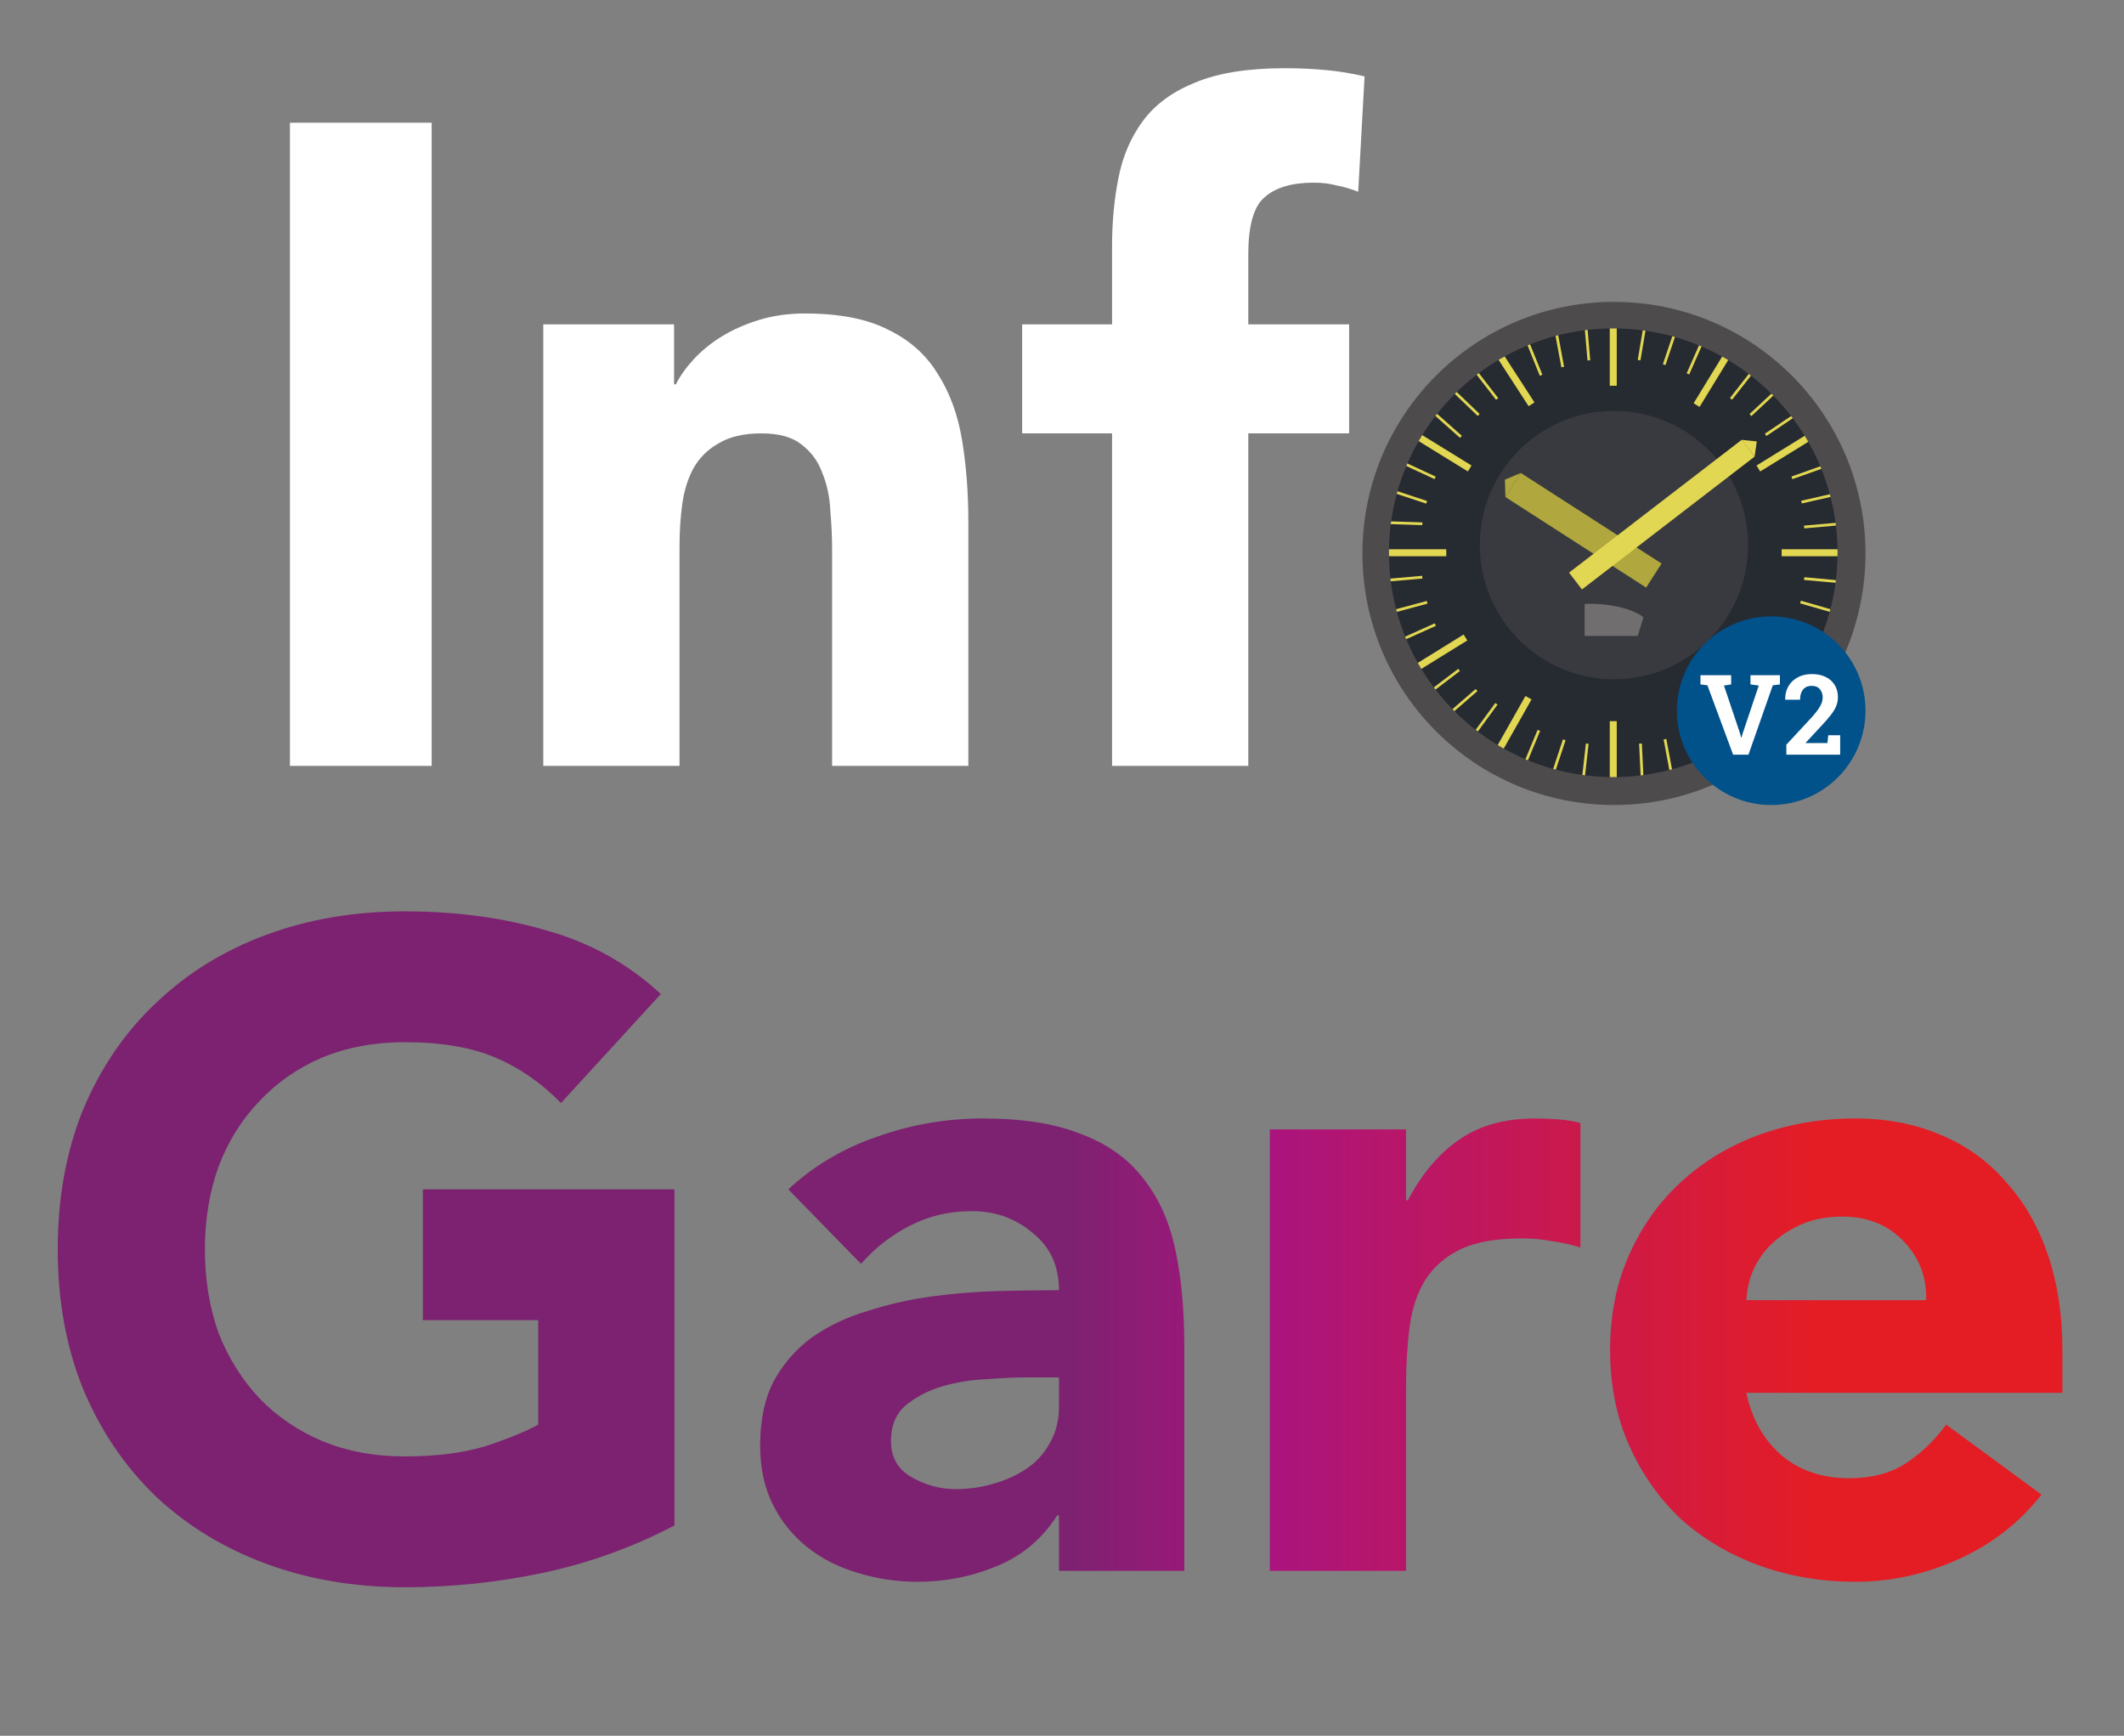 <svg width="1520" height="1242" viewBox="0 0 1520 1242" fill="none" xmlns="http://www.w3.org/2000/svg">
<rect x="0" y="0" width="1520" height="1242" fill="#808080" stroke="none"/>
<path d="M482.679 1091.5C452.779 1107.1 421.579 1118.37 389.079 1125.3C356.579 1132.23 323.429 1135.7 289.629 1135.7C253.662 1135.7 220.512 1130.07 190.179 1118.8C159.845 1107.53 133.629 1091.5 111.529 1070.7C89.428 1049.47 72.095 1023.9 59.529 994C47.395 964.1 41.328 930.733 41.328 893.9C41.328 857.067 47.395 823.7 59.529 793.8C72.095 763.9 89.428 738.55 111.529 717.75C133.629 696.517 159.845 680.267 190.179 669C220.512 657.733 253.662 652.1 289.629 652.1C326.462 652.1 360.262 656.65 391.029 665.75C422.229 674.417 449.529 689.583 472.929 711.25L401.429 789.25C387.562 774.95 371.962 764.117 354.629 756.75C337.295 749.383 315.629 745.7 289.629 745.7C267.962 745.7 248.245 749.383 230.479 756.75C213.145 764.117 198.195 774.517 185.629 787.95C173.062 800.95 163.312 816.55 156.379 834.75C149.879 852.95 146.629 872.667 146.629 893.9C146.629 915.567 149.879 935.5 156.379 953.7C163.312 971.467 173.062 987.067 185.629 1000.5C198.195 1013.5 213.145 1023.68 230.479 1031.05C248.245 1038.42 267.962 1042.1 289.629 1042.1C311.729 1042.1 330.795 1039.72 346.829 1034.95C362.862 1029.75 375.645 1024.55 385.179 1019.35V944.6H302.629V851H482.679V1091.5ZM757.837 1084.35H756.537C745.703 1101.25 731.187 1113.38 712.987 1120.75C695.22 1128.12 676.37 1131.8 656.437 1131.8C641.703 1131.8 627.403 1129.63 613.537 1125.3C600.103 1121.4 588.187 1115.33 577.787 1107.1C567.387 1098.87 559.153 1088.68 553.087 1076.55C547.02 1064.42 543.987 1050.33 543.987 1034.3C543.987 1016.1 547.237 1000.72 553.737 988.15C560.67 975.583 569.77 965.183 581.037 956.95C592.737 948.717 605.953 942.433 620.687 938.1C635.42 933.333 650.587 929.867 666.187 927.7C682.22 925.533 698.037 924.233 713.637 923.8C729.67 923.367 744.403 923.15 757.837 923.15C757.837 905.817 751.553 892.167 738.987 882.2C726.853 871.8 712.337 866.6 695.437 866.6C679.403 866.6 664.67 870.067 651.237 877C638.237 883.5 626.537 892.6 616.137 904.3L564.137 851C582.337 834.1 603.57 821.533 627.837 813.3C652.103 804.633 677.237 800.3 703.237 800.3C731.837 800.3 755.237 803.983 773.437 811.35C792.07 818.283 806.803 828.683 817.637 842.55C828.903 856.417 836.703 873.533 841.037 893.9C845.37 913.833 847.537 937.017 847.537 963.45V1124H757.837V1084.35ZM733.787 985.55C726.42 985.55 717.103 985.983 705.837 986.85C695.003 987.283 684.387 989.017 673.987 992.05C664.02 995.083 655.353 999.633 647.987 1005.7C641.053 1011.77 637.587 1020.22 637.587 1031.05C637.587 1042.75 642.57 1051.42 652.537 1057.05C662.503 1062.68 672.903 1065.5 683.737 1065.5C693.27 1065.5 702.37 1064.2 711.037 1061.6C720.137 1059 728.153 1055.32 735.087 1050.55C742.02 1045.78 747.437 1039.72 751.337 1032.35C755.67 1024.98 757.837 1016.32 757.837 1006.35V985.55H733.787ZM908.708 808.1H1006.21V858.8H1007.51C1017.91 839.3 1030.26 824.783 1044.56 815.25C1058.86 805.283 1076.84 800.3 1098.51 800.3C1104.14 800.3 1109.77 800.517 1115.41 800.95C1121.04 801.383 1126.24 802.25 1131.01 803.55V892.6C1124.07 890.433 1117.14 888.917 1110.21 888.05C1103.71 886.75 1096.77 886.1 1089.41 886.1C1070.77 886.1 1056.04 888.7 1045.21 893.9C1034.37 899.1 1025.92 906.467 1019.86 916C1014.22 925.1 1010.54 936.15 1008.81 949.15C1007.07 962.15 1006.21 976.45 1006.21 992.05V1124H908.708V808.1ZM1460.98 1069.4C1445.38 1089.33 1425.66 1104.72 1401.83 1115.55C1378 1126.38 1353.3 1131.8 1327.73 1131.8C1303.46 1131.8 1280.5 1127.9 1258.83 1120.1C1237.6 1112.3 1218.96 1101.25 1202.93 1086.95C1187.33 1072.22 1174.98 1054.67 1165.88 1034.3C1156.78 1013.93 1152.23 991.183 1152.23 966.05C1152.23 940.917 1156.78 918.167 1165.88 897.8C1174.98 877.433 1187.33 860.1 1202.93 845.8C1218.96 831.067 1237.6 819.8 1258.83 812C1280.5 804.2 1303.46 800.3 1327.73 800.3C1350.26 800.3 1370.63 804.2 1388.83 812C1407.46 819.8 1423.06 831.067 1435.63 845.8C1448.63 860.1 1458.6 877.433 1465.53 897.8C1472.46 918.167 1475.93 940.917 1475.93 966.05V996.6H1249.73C1253.63 1015.23 1262.08 1030.18 1275.08 1041.45C1288.08 1052.28 1304.11 1057.7 1323.18 1057.7C1339.21 1057.7 1352.65 1054.23 1363.48 1047.3C1374.75 1039.93 1384.5 1030.62 1392.73 1019.35L1460.98 1069.4ZM1378.43 930.3C1378.86 913.833 1373.45 899.75 1362.18 888.05C1350.91 876.35 1336.4 870.5 1318.63 870.5C1307.8 870.5 1298.26 872.233 1290.03 875.7C1281.8 879.167 1274.65 883.717 1268.58 889.35C1262.95 894.55 1258.4 900.833 1254.93 908.2C1251.9 915.133 1250.16 922.5 1249.73 930.3H1378.43Z" fill="url(#paint0_linear_308_172)"/>
<path d="M207.5 87.8H308.9V548H207.5V87.8ZM388.784 232.1H482.384V275H483.684C486.717 268.933 491.051 262.867 496.684 256.8C502.317 250.733 509.034 245.317 516.834 240.55C524.634 235.783 533.517 231.883 543.484 228.85C553.451 225.817 564.284 224.3 575.984 224.3C600.684 224.3 620.617 228.2 635.784 236C650.951 243.367 662.651 253.767 670.884 267.2C679.551 280.633 685.401 296.45 688.434 314.65C691.467 332.85 692.984 352.567 692.984 373.8V548H595.484V393.3C595.484 384.2 595.051 374.883 594.184 365.35C593.751 355.383 591.801 346.283 588.334 338.05C585.301 329.817 580.317 323.1 573.384 317.9C566.884 312.7 557.351 310.1 544.784 310.1C532.217 310.1 522.034 312.483 514.234 317.25C506.434 321.583 500.367 327.65 496.034 335.45C492.134 342.817 489.534 351.267 488.234 360.8C486.934 370.333 486.284 380.3 486.284 390.7V548H388.784V232.1ZM795.826 310.1H731.476V232.1H795.826V176.2C795.826 158.867 797.343 142.617 800.376 127.45C803.41 111.85 809.26 98.2 817.926 86.5C826.593 74.8 838.943 65.7 854.976 59.2C871.443 52.267 892.893 48.8 919.326 48.8C929.293 48.8 939.043 49.233 948.576 50.1C958.11 50.967 967.426 52.483 976.526 54.65L971.976 137.2C966.343 135.033 961.143 133.517 956.376 132.65C951.61 131.35 946.193 130.7 940.126 130.7C924.526 130.7 912.826 134.167 905.026 141.1C897.226 147.6 893.326 161.25 893.326 182.05V232.1H965.476V310.1H893.326V548H795.826V310.1Z" fill="white"/>
<circle cx="1155" cy="396" r="180" fill="#4E4B4D"/>
<circle cx="1155" cy="396" r="164" fill="#262A31"/>
<circle cx="1155" cy="390" r="96" fill="#393A3F"/>
<g clip-path="url(#clip0_308_172)">
<path d="M1134.78 432.055C1134.31 432.075 1134 432.301 1134 432.783V454.294C1134 454.669 1134.26 455.008 1134.66 455.008H1171.41C1171.74 455.008 1172.01 454.977 1172.16 454.521C1172.16 454.521 1175.89 442.341 1175.95 442.121C1176.09 441.661 1176 441.427 1175.62 441.177C1163.65 433.162 1145.75 432 1137.63 432C1136.46 432 1135.5 432.024 1134.78 432.054" fill="#716E6F"/>
</g>
<rect x="1152" y="232" width="5" height="44" fill="#E2D752"/>
<rect x="1070" y="253.718" width="5" height="44" transform="rotate(-32.928 1070 253.718)" fill="#E2D752"/>
<rect x="1259" y="459.307" width="5" height="44" transform="rotate(-59.472 1259 459.307)" fill="#E2D752"/>
<rect x="1013" y="314.257" width="5" height="44" transform="rotate(-58.366 1013 314.257)" fill="#E2D752"/>
<rect x="1212" y="501.652" width="5" height="44" transform="rotate(-32.029 1212 501.652)" fill="#E2D752"/>
<rect x="1091.67" y="498" width="5" height="44" transform="rotate(29.507 1091.67 498)" fill="#E2D752"/>
<rect x="1047.42" y="454" width="5" height="44" transform="rotate(58.261 1047.42 454)" fill="#E2D752"/>
<rect x="1234.96" y="251" width="5" height="44" transform="rotate(31.449 1234.96 251)" fill="#E2D752"/>
<rect x="1294.45" y="310" width="5" height="44" transform="rotate(58.324 1294.45 310)" fill="#E2D752"/>
<rect x="1304.48" y="333" width="1.976" height="23.858" transform="rotate(70.463 1304.48 333)" fill="#E2D752"/>
<rect x="1312.26" y="353" width="1.976" height="23.858" transform="rotate(77.129 1312.26 353)" fill="#E2D752"/>
<rect x="1314.77" y="374" width="1.976" height="23.858" transform="rotate(84.977 1314.77 374)" fill="#E2D752"/>
<rect x="1314.94" y="415.16" width="1.976" height="23.858" transform="rotate(95.194 1314.94 415.16)" fill="#E2D752"/>
<rect x="1311.71" y="436.42" width="1.976" height="23.858" transform="rotate(106.088 1311.71 436.42)" fill="#E2D752"/>
<rect x="1304.5" y="456.977" width="1.976" height="23.858" transform="rotate(114.719 1304.5 456.977)" fill="#E2D752"/>
<rect x="1283.65" y="493.191" width="1.976" height="23.858" transform="rotate(129.548 1283.65 493.191)" fill="#E2D752"/>
<rect x="1269.97" y="509.184" width="1.976" height="23.858" transform="rotate(136.076 1269.97 509.184)" fill="#E2D752"/>
<rect x="1253.95" y="523.046" width="1.976" height="23.858" transform="rotate(142.97 1253.95 523.046)" fill="#E2D752"/>
<rect x="1217.42" y="544.634" width="1.976" height="23.858" transform="rotate(161.562 1217.42 544.634)" fill="#E2D752"/>
<rect x="1196.88" y="552.171" width="1.976" height="23.858" transform="rotate(169.362 1196.88 552.171)" fill="#E2D752"/>
<rect x="1176.1" y="555.832" width="1.976" height="23.858" transform="rotate(177.292 1176.1 555.832)" fill="#E2D752"/>
<rect x="1134.2" y="555.927" width="1.976" height="23.858" transform="rotate(-173.582 1134.2 555.927)" fill="#E2D752"/>
<rect x="1112.88" y="552.272" width="1.976" height="23.858" transform="rotate(-161.7 1112.88 552.272)" fill="#E2D752"/>
<rect x="1093.02" y="545.032" width="1.976" height="23.858" transform="rotate(-157.457 1093.02 545.032)" fill="#E2D752"/>
<rect x="1057.59" y="523.416" width="1.976" height="23.858" transform="rotate(-143.783 1057.59 523.416)" fill="#E2D752"/>
<rect x="1039.3" y="510.139" width="1.976" height="23.858" transform="rotate(-130.984 1039.3 510.139)" fill="#E2D752"/>
<rect x="1025.76" y="494.578" width="1.976" height="23.858" transform="rotate(-127.263 1025.76 494.578)" fill="#E2D752"/>
<rect x="1005.81" y="457.579" width="1.976" height="23.858" transform="rotate(-114.19 1005.81 457.579)" fill="#E2D752"/>
<rect x="998.513" y="438.099" width="1.976" height="23.858" transform="rotate(-105.04 998.513 438.099)" fill="#E2D752"/>
<rect x="994.171" y="416.038" width="1.976" height="23.858" transform="rotate(-94.978 994.171 416.038)" fill="#E2D752"/>
<rect x="994" y="374.974" width="1.976" height="23.858" transform="rotate(-88.117 994 374.974)" fill="#E2D752"/>
<rect x="998" y="352.876" width="1.976" height="23.858" transform="rotate(-71.71 998 352.876)" fill="#E2D752"/>
<rect x="1005" y="332.792" width="1.976" height="23.858" transform="rotate(-65.091 1005 332.792)" fill="#E2D752"/>
<rect x="1027" y="297.479" width="1.976" height="23.858" transform="rotate(-48.452 1027 297.479)" fill="#E2D752"/>
<rect x="1040.29" y="281.109" width="1.976" height="23.858" transform="rotate(-46.209 1040.29 281.109)" fill="#E2D752"/>
<rect x="1056" y="267.21" width="1.976" height="23.858" transform="rotate(-37.772 1056 267.21)" fill="#E2D752"/>
<rect x="1093" y="246.739" width="1.976" height="23.858" transform="rotate(-21.972 1093 246.739)" fill="#E2D752"/>
<rect x="1113" y="239.361" width="1.976" height="23.858" transform="rotate(-10.539 1113 239.361)" fill="#E2D752"/>
<rect x="1134" y="234.171" width="1.976" height="23.858" transform="rotate(-4.962 1134 234.171)" fill="#E2D752"/>
<rect x="1175.99" y="234" width="1.976" height="23.858" transform="rotate(9.618 1175.99 234)" fill="#E2D752"/>
<rect x="1197.63" y="238" width="1.976" height="23.858" transform="rotate(18.646 1197.63 238)" fill="#E2D752"/>
<rect x="1216.66" y="245.306" width="1.976" height="23.858" transform="rotate(23.804 1216.66 245.306)" fill="#E2D752"/>
<rect x="1252.7" y="266" width="1.976" height="23.858" transform="rotate(38.037 1252.7 266)" fill="#E2D752"/>
<rect x="1269.43" y="280" width="1.976" height="23.858" transform="rotate(46.933 1269.43 280)" fill="#E2D752"/>
<rect x="1282.79" y="297" width="1.976" height="23.858" transform="rotate(56.056 1282.79 297)" fill="#E2D752"/>
<rect x="1152" y="516" width="5" height="44" fill="#E2D752"/>
<rect x="1275" y="398" width="5" height="44" transform="rotate(-90 1275 398)" fill="#E2D752"/>
<rect x="991" y="398" width="5" height="44" transform="rotate(-90 991 398)" fill="#E2D752"/>
<circle cx="1154.5" cy="395.5" r="165.5" stroke="#4E4B4D" stroke-width="10"/>
<rect x="1178.01" y="420.417" width="119.76" height="20.447" transform="rotate(-147.247 1178.01 420.417)" fill="#B0A83E"/>
<rect x="1122.86" y="409.73" width="155.882" height="15.158" transform="rotate(-37.567 1122.86 409.73)" fill="#E2D752"/>
<path d="M1257.22 315.848L1255.65 326.696L1246.32 314.725L1257.22 315.848Z" fill="#E2D752"/>
<path d="M1076.96 343.207L1088.39 338.425L1077.31 355.594L1076.96 343.207Z" fill="#B0A83E"/>
<circle cx="1267.5" cy="508.5" r="67.5" fill="#01518B"/>
<path d="M1240.27 540L1221.88 490.352L1216.91 489.727V483.125H1238.87V489.727L1233.71 490.508L1245.12 524.453L1246.02 527.734H1246.25L1247.19 524.531L1258.63 490.508L1252.7 489.727V483.125H1273.75V489.727L1268.67 490.352L1251.25 540H1240.27ZM1278.36 540V532.852L1296.84 512.891C1298.74 510.755 1300.23 508.893 1301.33 507.305C1302.42 505.716 1303.2 504.271 1303.67 502.969C1304.14 501.641 1304.38 500.326 1304.38 499.023C1304.38 496.706 1303.71 494.753 1302.38 493.164C1301.05 491.549 1299.1 490.742 1296.52 490.742C1293.82 490.742 1291.74 491.628 1290.31 493.398C1288.91 495.143 1288.2 497.565 1288.2 500.664H1277.62L1277.54 500.43C1277.46 497.018 1278.19 493.945 1279.73 491.211C1281.26 488.477 1283.48 486.315 1286.37 484.727C1289.28 483.112 1292.72 482.305 1296.68 482.305C1300.53 482.305 1303.84 483.008 1306.6 484.414C1309.39 485.794 1311.52 487.721 1313.01 490.195C1314.52 492.669 1315.27 495.534 1315.27 498.789C1315.27 501.029 1314.87 503.151 1314.06 505.156C1313.26 507.161 1311.99 509.271 1310.27 511.484C1308.58 513.672 1306.42 516.172 1303.79 518.984L1292.19 531.484L1292.27 531.68H1307.77L1308.36 526.094H1316.88V540H1278.36Z" fill="white"/>
<defs>
<linearGradient id="paint0_linear_308_172" x1="760" y1="576" x2="1452" y2="576" gradientUnits="userSpaceOnUse">
<stop stop-color="#7C2270"/>
<stop offset="0.214" stop-color="#AA147E"/>
<stop offset="0.781" stop-color="#E41D25"/>
<stop offset="1" stop-color="#E41D25"/>
</linearGradient>
<clipPath id="clip0_308_172">
<rect width="42" height="23" fill="white" transform="translate(1134 432)"/>
</clipPath>
</defs>
</svg>
